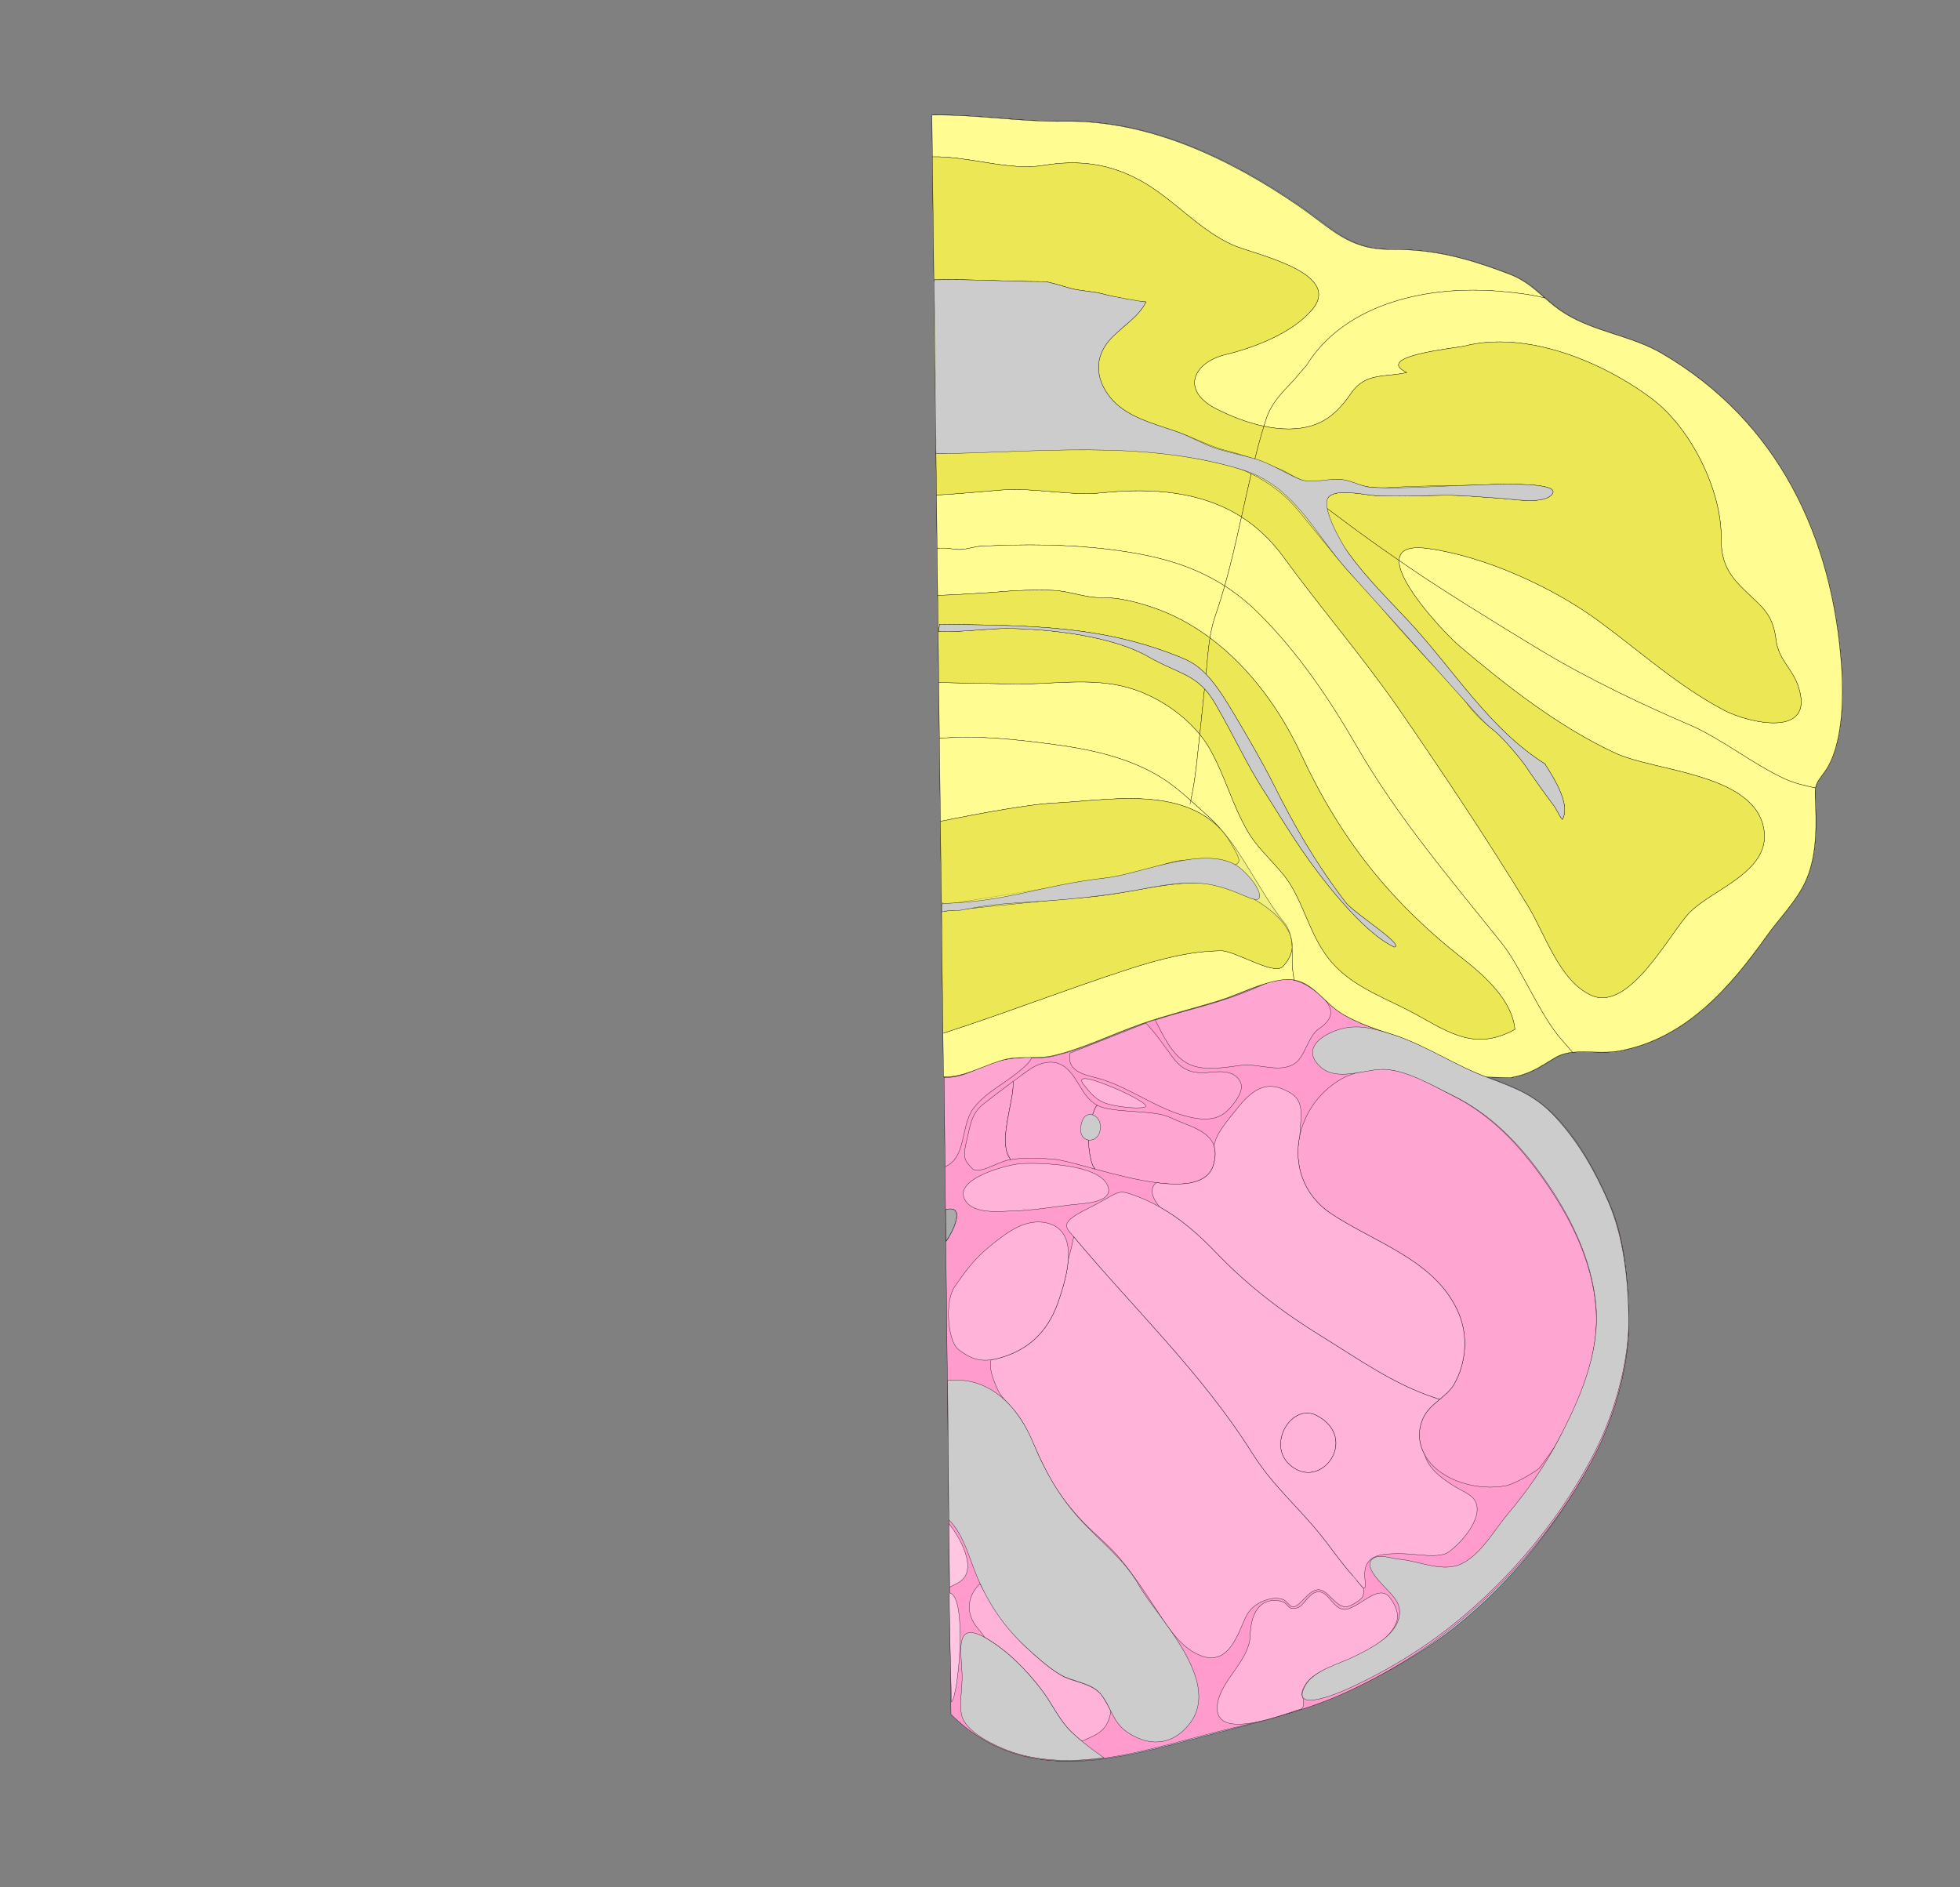 <svg width="6912" height="6656" xmlns="http://www.w3.org/2000/svg">
<rect width="100%" height="100%" fill="#808080" stroke="none"/>
<g transform="scale(1.0)">
<g id="180643031" order="1" parent_id="" graphic_group_label_id="28" graphic_group_label="Atlas - Adult Mouse" sub_image_id="100960108" transform=" scale(1.0, 1.0)"><path id="180643033" parent_id="180643031" order="0" structure_id="8" d="M3365.44,6047.706
			c256.473,254.287,570.963,157.152,880.77,75.441c165.768-43.718,328.966-80.436,486.692-150.184
			c134.497-59.476,275.073-138.076,390.686-228.841c210.586-165.327,391.957-393.398,510.299-634.395
			c63.924-130.158,112.879-308.448,109.999-454.456c-2.671-135.423-13.18-289.731-69.336-415.364
			c-48-107.37-99.511-206.557-179.214-292.784c-76.193-82.44-147.051-110.804-251.108-149.08l84.261,2.783
			c68.898-12.911,97.865-34.289,156.667-69.954c65.081-39.481,147.242-9.765,228.522-24.956
			c232.269-43.349,387.428-222.443,516.916-404.75c46.617-65.646,109.789-127.393,140.99-202.278
			c37.004-88.844,34.398-195.853,29.717-290.29c-2.237-45.331,9.275-52.316,34.396-87.86
			c63.548-89.879,65.65-261.155,58.654-365.424c-30.885-461.018-222.788-868.927-631.747-1108.546
			c-107.901-63.23-233.606-74.658-341.011-140.956c-74.747-46.13-109.459-106.174-196.997-139.408
			c-145.538-55.25-261.982-87.693-416.095-86.615c-149.022,1.045-208.261-73.846-325.512-154.396
			C4343.52,560.866,4059.522,423.9,3763.029,427.997c-163.604,2.262-304.625-24.282-468.256-22.204L3365.44,6047.706z" style="stroke:black;fill:#bfdae3"/><path id="180643034" parent_id="180643031" order="1" structure_id="354" d="M5743.908,4657.118
			c-2.679-136.017-13.18-287.032-69.473-413.232c-48.137-107.839-99.782-207.455-179.686-294.071
			c-76.408-82.804-147.447-111.286-251.766-149.738c-115.314-42.49-218.938-115.005-335.698-152.11
			c-57.172-18.169-112.667-37.588-165.198-67.358c-79.205-44.9-116.515-138.274-217.963-124.645
			c-79.934,10.736-148.17,50.313-223.9,73.781c-90.123,27.935-182.098,50.411-271.212,81.481
			c-103.278,36.013-205.503,87.724-312.746,113.132c-55.729,13.219-110.86,0.448-165.829,12.601
			c-64.702,14.309-154.664,68.23-221.077,61.931l24.257,2246.821c257.146,255.408,571.793,158.516,882.399,76.455
			c166.207-43.903,333.875-75.372,492.004-145.426c134.852-59.731,267.075-137.769,382.991-228.936
			c211.131-166.05,403.958-393.485,522.612-635.543C5697.705,4981.521,5746.795,4803.76,5743.908,4657.118z M3337.002,4377.14
			l-1.335-111.005C3411.781,4245.427,3355.922,4353.273,3337.002,4377.14z" style="stroke:black;fill:#ff9bcd"/><path id="180643052" parent_id="180643031" order="2" structure_id="207" d="M3332.918,4114.774
			c76.586-33.48,53.786-144.301,99.78-205.702c27.81-37.131,66.611-63.122,104.337-89.036c19.081-13.109,38.221-26.222,55.972-41.12
			c14.449-12.127,40.663-31.902,45.689-50.794c-48.859,1.019-104.341,6.354-149.803,24.147c-46.481,18.188-92.012,44.937-143,47.428
			c-3.966,0.194-21.522-0.612-16.644,0.053L3332.918,4114.774" style="stroke:black;fill:#ffa5d2"/><path id="180643045" parent_id="180643031" order="3" structure_id="711" d="M3773.161,3714.744
			c-13.315,71.849,67.308,77.205,114.58,92.453c101.479,32.759,190.048,100.942,293.107,128.684
			c43.458,11.698,93.676,19.193,133.509-7.372c24.201-16.14,72.085-73.815,62.389-105.119
			c-13.603-43.911-61.222-46.589-99.245-42.538c-59.905,6.381-101.583,2.727-140.824-50.404
			c-27.989-37.914-61.83-87.662-95.594-122.286l-267.962,105.918" style="stroke:black;fill:#ffa5d2"/><path id="180643044" parent_id="180643031" order="4" structure_id="903" d="M4075.634,3596.637
			c125.807-40.366,242.125-61.192,381.525-125.321c73.089-33.625,128.77-20.512,194.703,35.128
			c51.886,43.782,57.899,82.571-1.296,122.136c-37.139,24.817-48.887,100.005-85.947,123.162
			c-52.995,33.1-127.072-1.903-185.909,5.01c-52.668,6.188-134.328,23.824-190.202-6.038
			c-56.544-30.219-86.469-99.131-115.662-155.425" style="stroke:black;fill:#ffa5d2"/><path id="180643051" parent_id="180643031" order="5" structure_id="666" d="M3573.12,3816.41
			c3.06,66.7-53.9,207.79-12.04,267.99l2.56,5.27c-3.159,0.53-6.3,1.12-9.409,1.75c-37.561,7.63-103.71,52.25-125.94,29.26
			c-27.43-28.359-34.17-38.93-19.22-98.29c11.92-47.34,13.88-93.71,60.19-129.79c36-28.06,67.21-51.97,103.681-79L3573.12,3816.41z" style="stroke:black;fill:#ffa5d2"/><path id="180643049" parent_id="180643031" order="6" structure_id="682" d="M4281.54,4041.66
			c5.69,17.63,5.71,39.28-2.15,66.59c-19.12,66.42-102.34,75.43-200.39,62.75c-70.79-9.16-149.3-29.63-216.99-47.97l-6.359-8.87
			c-8.03-11.641-19.48-66.74-17.15-112.66c2.11-41.45,21.04-92.86,27.08-99.79l3.64-3.8c1.521,0.81,3.08,1.58,4.67,2.31
			c56.53,26.09,194.15,13.12,250.29,40.011C4185.28,3969.51,4263.12,3984.52,4281.54,4041.66z" style="stroke:black;fill:#ffa5d2"/><path id="180643050" parent_id="180643031" order="7" structure_id="691" d="M3869.22,3897.91l-3.64,3.8
			c-6.04,6.93-24.97,58.34-27.08,99.79c-2.33,45.92,9.12,101.02,17.15,112.66l6.359,8.87c-63.62-17.24-117.7-32.601-146.84-34.94
			c-39.13-3.14-97.979-7.54-151.53,1.58l-2.56-5.27c-41.86-60.2,15.1-201.29,12.04-267.99l-0.18-2.811
			c15.76-11.67,32.5-23.93,51.05-37.359c35.08-25.4,89.439-46.8,133.08-12.01C3804.63,3802.14,3814.74,3869.39,3869.22,3897.91z" style="stroke:black;fill:#ffa5d2"/><path id="180643043" parent_id="180643031" order="8" structure_id="429" d="M4897.924,3771.32
			c89.137,12.084,151.298,55.474,225.941,93.046c134.023,67.441,234.42,174.586,319.978,295.904
			c94.756,134.431,172.603,289.416,184.509,455.75c11.891,166.384-59.296,333.808-139.986,476.318
			c-15.351,27.116-59.846,85.346-59.846,85.346c-6.809,7.212-80.825,54.274-116.321,61.572
			c-97.03,19.943-228.962-14.305-283.132-100.539c-26.33-41.887-31.161-89.202-11.722-134.77
			c23.252-54.485,84.159-75.929,110.755-122.778c42.475-74.786,49.727-169.459,16.194-248.964
			c-78.564-186.293-293.003-247.789-449.039-351.183c-181.875-120.517-140.703-376.481,36.468-476.551
			C4776.742,3779.049,4851.14,3764.988,4897.924,3771.32z" style="stroke:black;fill:#ffa5d2"/><path id="180643046" parent_id="180643031" order="9" structure_id="135" d="M4644.078,4992.16
			c153.204,81.538,11.505,273.62-97.853,171.876C4467.689,5090.984,4556.787,4945.723,4644.078,4992.16z" style="stroke:black;fill:#ffb3d9"/><path id="180643048" parent_id="180643031" order="10" structure_id="839" d="M3779.669,4248.7
			c34.444-4.082,150.241-5.167,126.975-66.142c-29.521-77.383-237.744-81.879-302.73-79.063
			c-44.326,1.916-248.696,52.742-199.289,131.064c30.921,49.011,123.797,37.216,172.78,35.757
			C3644.058,4268.318,3712.135,4256.7,3779.669,4248.7z" style="stroke:black;fill:#ffb3d9"/><path id="180643039" parent_id="180643031" order="11" structure_id="83" d="M3882.257,5975.256
			c-33.627-40.188-99.212-42.449-142.376-68.316c-43.091-25.812-86.258-65.396-123.003-99.652
			c-69.828-65.099-161.238-221.417-161.238-221.417c-46.874,44.945-49.862,106.066-8.77,155.053
			c8.736,10.416,17.061,20.984,24.896,32.104l-0.432,0.672c2.514,1.547,5.054,3.086,7.609,4.607
			c75.611,44.904,138.968,109.373,194.102,181.139c32.738,42.614,55.475,92.658,90.849,133.354
			c12.889,14.824,31.802,31.77,51.193,47.702l-0.272,0.32c60.975-26.56,90.915-38.174,102.816-105.322
			C3917.631,6035.499,3898.428,5994.577,3882.257,5975.256z" style="stroke:black;fill:#ffb3d9"/><path id="180643041" parent_id="180643031" order="12" structure_id="136" d="M5185.004,5274.493
			c-20.342-15.015-37.891-20.269-70.496-41.998c-31.752-21.16-76.4-52.777-90.248-101.925c-22.04-39.82-25.1-83.98-6.92-126.62
			c12.71-29.78,36.67-49.69,60.13-69.26l-12.95-3.79c-149.989-48.83-273.069-137.771-406.31-219.881
			c-134.42-82.819-256.95-175.989-369.42-293.329c-61.5-64.181-125.07-119.82-199.17-161.28
			c-35.561-19.92-73.54-36.561-114.89-49.32c-37.33-9.95-45.16,8.46-138.16,54.95c-92.99,46.5-83.99,61.5-55.74,93.11
			c1.84,2.21,3.68,4.42,5.53,6.63c209.449,250.899,451.63,480.95,627.3,759.64c74.12,117.58,152.979,181.84,237.45,284.5
			c40.35,49.04,77.569,105.46,121.22,153c0,0,17.76,22.79,34.08,40.88c0.66,0.11,1.34,0.22,2.05,0.32
			c19.3,2.84-12.878-58.413,19.562-95.032c22.641-25.562,68.392-26.139,117-25.715c51.226,0.447,131.121,18.509,164.986-6.89
			C5175.998,5422.993,5247.994,5320.993,5185.004,5274.493z M4546.226,5164.036c-78.536-73.052,10.562-218.313,97.853-171.876
			C4797.282,5073.698,4655.583,5265.78,4546.226,5164.036z" style="stroke:black;fill:#ffb3d9"/><path id="180643036" parent_id="180643031" order="13" structure_id="955" d="M4345.673,6079.391
			c-36.474-5.075-59.419-25.136-51.806-72.212c13.58-83.845,112.689-151.261,115.079-239.119
			c1.85-67.954,26.997-135.18,104.112-122.031c34.484,5.887,23.914,35.768,62.871,24.199c19.805-5.874,36.183-43.565,59.537-53.003
			c47.227-19.084,58.396,52.322,101.876,58.379c46.085,6.422,119.782-92.923,161.758-44.149
			c0.034,0.049,38.679,44.965,27.153,84.606c-18.396,63.233-108.415,111.765-164.389,137.736
			c-51.786,24.01-128.536,37.195-159.283,89.055c-8.082,13.629-15.059,28.528-8.536,43.517c4.45,10.233,3.85,18.429,2.013,30.665
			c-0.62,3.919-5.308,9.073-5.308,9.073C4545.445,6039.841,4418.541,6089.523,4345.673,6079.391z" style="stroke:black;fill:#ffb3d9"/><path id="180643042" parent_id="180643031" order="14" structure_id="1098" d="M5144.29,4632.21
			c33.54,79.5,26.28,174.17-16.19,248.96c-12.06,21.25-31.18,37.271-50.63,53.521l-12.95-3.79
			c-149.989-48.83-273.069-137.771-406.31-219.881c-134.42-82.819-256.95-175.989-369.42-293.329
			c-61.5-64.181-125.07-119.82-199.17-161.28c-25.75-29.061-39.07-68.311-10.62-85.41c98.05,12.68,181.27,3.67,200.39-62.75
			c7.86-27.31,7.841-48.96,2.15-66.59c6.71-42.37,37.25-77.43,86-138.101c67.5-83.989,118.5-85.5,180-51
			c54.95,30.83,39.229,82.03,36.34,151.431c-22.02,100.81,10.09,209.92,111.37,277.029
			C4851.29,4384.42,5065.73,4445.91,5144.29,4632.21z" style="stroke:black;fill:#ffb3d9"/><path id="180643040" parent_id="180643031" order="15" structure_id="1107" d="M4806.41,5599.8
			c0.75,0.83,1.5,1.66,2.24,2.47c2.52,30.521-5.48,36.08-33.131,53.2c-31.489,19.5-47.989,12-77.989-18
			c-30-29.989-49.5-49.489-93-4.5c-43.49,45-44.99,40.5-68.99,15s-108-7.5-138,46.5s-61.497,203.986-185.987,133.496
			c-47.259-26.761-78.737-69.905-109.379-114.489s-105.335-168.277-175.462-242.62c-47.312-50.155-109.122-93.272-178.11-187.547
			c-76.938-105.139-103.341-206.338-146.934-275.15c-32.995-52.083-66.32-71.101-82.58-105.883
			c-23.765-50.835-30.746-84.808-24.128-106.637c12.07-1.67,24.99-4.72,39.21-9.06c109.37-33.38,168.021-107.09,199.48-200.49
			c12.22-36.26,29.819-91.13,33.51-142.5c8.14-32.38,15.62-59.26,19.2-81.81c209.449,250.899,451.63,480.95,627.3,759.64
			c74.12,117.58,152.979,181.84,237.45,284.5c40.35,49.04,77.569,105.46,121.22,153C4772.33,5558.92,4790.09,5581.71,4806.41,5599.8
			z" style="stroke:black;fill:#ffb3d9"/><path id="180643047" parent_id="180643031" order="16" structure_id="859" d="M4034.941,3905.216
			c30.32-5.521-70.306-53.294-95.469-63.864c-30.461-12.773-147.542-63.658-120.94-20.142
			c26.885,33.854,45.556,59.033,87.195,71.688C3936.937,3902.386,4002.73,3911.214,4034.941,3905.216z" style="stroke:black;fill:#ffb3d9"/><path id="180643035" parent_id="180643031" order="17" structure_id="773" d="M3366.696,4537.763
			c37.704-53.561,66.372-96.435,131.423-148.666c53.461-42.919,117.886-92.329,191.611-76.498
			c122.981,26.411,70.586,194.333,43.924,273.489c-31.468,93.404-90.111,167.115-199.486,200.494
			c-64.117,19.571-101.832,12.806-153.694-26.936C3341.259,4729.592,3331.223,4588.15,3366.696,4537.763z" style="stroke:black;fill:#ffb3d9"/><path id="180643038" parent_id="180643031" order="18" structure_id="230" d="M3355.181,6002.716
			c24.752-19.033,57.661-374.405-6.715-385.031C3345.363,5617.901,3355.181,6002.716,3355.181,6002.716z" style="stroke:black;fill:#ffc6e2"/><path id="180643037" parent_id="180643031" order="19" structure_id="222" d="M3348.833,5597.167
			c12.405-5.8,24.5-11.209,35.931-18.819c66.31-44.173-2.26-160.816-38.537-204.883L3348.833,5597.167z" style="stroke:black;fill:#ffc6e2"/><path id="180643053" parent_id="180643031" order="20" structure_id="512" d="M3327.258,3797.157
			c66.405,6.259,156.366-47.58,221.069-61.826c54.979-12.102,110.108,0.604,165.839-12.55
			c107.243-25.311,209.473-76.794,312.76-112.653c89.116-30.94,181.09-53.328,271.207-81.141
			c75.75-23.37,143.987-62.776,223.922-73.471c101.449-13.573,138.753,79.386,217.955,124.083
			c52.546,29.642,108.024,48.97,165.195,67.058c116.774,36.942,220.379,109.124,335.705,151.427l84.472,2.781
			c69.078-12.915,98.126-34.293,157.09-69.96c65.245-39.483,147.617-9.77,229.108-24.964
			c232.887-43.355,388.451-222.454,518.282-404.765c46.747-65.648,110.098-127.397,141.364-202.284
			c37.102-88.845,34.496-195.854,29.814-290.291c-2.254-45.331,9.291-52.316,34.494-87.861
			c63.71-89.881,65.813-261.157,58.816-365.426c-30.966-461.017-223.357-868.92-633.373-1108.527
			c-108.178-63.227-234.225-74.651-341.905-140.945c-74.926-46.128-109.736-106.171-197.502-139.402
			c-145.911-55.246-262.663-87.685-417.184-86.602c-149.413,1.05-208.813-73.839-326.357-154.386
			c-240.104-164.52-524.834-301.478-822.099-297.371c-164.034,2.267-305.421-24.273-469.483-22.188L3327.258,3797.157z" style="stroke:black;fill:#f0f080"/><path id="180643055" parent_id="180643031" order="21" structure_id="10725" d="M3681.092,583.117
			c122.59-20.451,233.041-6.28,343.469,55.313c115.209,64.26,201.653,171.084,322.821,225.763
			c70.688,31.896,389.533,95.868,280.618,226.894c-68.437,82.327-202.925,134.368-304.695,158.979
			c-117.83,28.488-159.005,127.424-36.281,190.72c49.629,25.594,109.271,49.588,170.218,62.385
			c2.541-8.317,5.13-16.617,7.785-24.893c22.243-69.327,78.055-113.16,105.499-146.522c21.771-26.465,35.932-41.596,35.932-41.596
			c138.183-224.62,436.872-283.979,681.32-262.96c51.682,4.443,107.979,10.524,159.779,23.694
			c-36.486-32.002-70.749-63.537-125.985-84.451c-145.911-55.246-262.663-87.685-417.184-86.602
			c-149.413,1.05-208.813-73.839-326.357-154.386c-240.104-164.52-524.834-301.478-822.099-297.371
			c-164.034,2.267-305.421-24.273-469.483-22.188l1.77,147.09C3417.865,550.414,3557.829,603.676,3681.092,583.117z" style="stroke:black;fill:#fffc91"/><path id="180643054" parent_id="180643031" order="22" structure_id="10723" d="M4347.382,864.192
			c-121.168-54.678-207.612-161.503-322.821-225.763c-110.428-61.593-220.879-75.764-343.469-55.313
			c-123.263,20.559-263.227-32.703-392.874-30.133l5.297,440.222l1.092,0.176l-0.078-6.454
			c133.516-3.022,255.438,6.228,387.967,6.207c15.864-0.004,74.794,18.868,91.535,23.468c37.839,10.404,77.506,9.752,115.376,20.116
			c36.526,9.998,73.19,16.606,110.348,23.713c14.173,2.712,27.68,4.066,41.57,4.225c-23.09,51.62-91.494,92.036-128.629,134.784
			c-54.588,62.831-49.176,136.876,1.359,200.902c55.672,70.534,155.877,94.024,236.507,122.254
			c59.521,20.84,118.193,53.067,179.001,67.973c32.355,7.933,64.027,18.191,95.363,29.598
			c9.895-39.313,20.514-78.369,32.313-116.997c-60.947-12.796-120.589-36.791-170.218-62.385
			c-122.724-63.295-81.549-162.231,36.281-190.72c101.771-24.611,236.259-76.653,304.695-158.979
			C4736.915,960.06,4418.07,896.088,4347.382,864.192z" style="stroke:black;fill:#ece754"/><path id="180643057" parent_id="180643031" order="23" structure_id="10728" d="M3382.5,1938.109
			c27.812,0,51.897-10.568,78.077-11.889c151.529-7.649,301.815-7.108,451.888,11.492
			c155.298,19.248,287.256,52.119,406.524,128.756c22.73-79.95,41.12-161.55,59.207-243.306
			c-140.013-89.443-311.186-103.752-491.149-85.381c-116.365,11.927-236.058-18.772-355.387-9.758
			c-52.054,3.932-195.283,17.743-229.095,17.208l2.278,189.313C3334.609,1929.429,3361.225,1938.109,3382.5,1938.109z" style="stroke:black;fill:#fffc91"/><path id="180643056" parent_id="180643031" order="24" structure_id="10726" d="M3302.565,1745.231
			c33.812,0.535,177.041-13.276,229.095-17.208c119.329-9.014,239.021,21.685,355.387,9.758
			c179.964-18.371,351.137-4.063,491.149,85.381c11.231-50.766,22.35-101.591,34.32-152.117
			c-11.009-5.363-22.197-10.343-33.535-14.921c-35.334-14.269-75.673-21.541-112.87-29.977
			c-41.753-9.459-165.32-33.224-188.863-37.441c-17.375-3.113-36.298,0.107-54.352-1.245
			c-240.666-18.034-714.767,12.013-720.986,12.764v0.015c-0.099,0.001-0.087-0.004,0-0.015l-0.105-8.749l-1.088,0.078
			L3302.565,1745.231z" style="stroke:black;fill:#ece754"/><path id="180643062" parent_id="180643031" order="25" structure_id="10731" d="M3705.252,2623.938
			c135.112,17.48,277.608,46.918,394.158,121.102c36.646,23.326,68.48,50.391,99.953,78.437
			c8.873-41.409,15.157-82.104,19.982-124.655c4.108-36.236,8.004-72.496,11.813-108.765
			c-63.87-78.306-160.438-139.296-253.423-165.357c-136.804-38.341-280.458-8.058-421.051-12.611
			c-59.607-1.932-183.72-3.24-246.158-5.339l2.375,197.421C3440.73,2591.852,3580.401,2607.786,3705.252,2623.938z" style="stroke:black;fill:#fffc91"/><path id="180643064" parent_id="180643031" order="26" structure_id="10731" d="M3712.236,2081.933
			c58.19,2.008,113.586,26.679,171.358,25.724c59.292-0.978,120.84,14.585,176.616,33.048
			c75.133,24.871,144.154,62.392,206.771,108.981c4.349-26.939,10.32-53.516,19.301-79.234
			c11.964-34.259,22.75-68.963,32.706-103.982c-119.269-76.637-251.227-109.508-406.524-128.756
			c-150.072-18.601-300.358-19.142-451.888-11.492c-26.18,1.32-50.266,11.889-78.077,11.889c-21.275,0-47.891-8.681-77.656-3.565
			l1.988,165.206c41.225-0.613,183.964-9.493,209.115-11.841C3581.139,2081.827,3646.791,2079.679,3712.236,2081.933z" style="stroke:black;fill:#fffc91"/><path id="180643063" parent_id="180643031" order="27" structure_id="10729" d="M3977.735,2424.7
			c92.985,26.061,189.553,87.052,253.423,165.357c5.625-53.561,11.059-107.144,16.668-160.706
			c-50.98-54.812-108.142-61.855-198.012-113.332c-127.644-73.116-342.862-96.844-486.075-99.479
			c-75.909-1.396-166.525,13.656-253.993,10.545l3.862-25.027c307.43,3.237,582.195,1.93,865.378,122.814
			c27.811,11.871,52.018,30.176,74.206,53.103c4.118-42.385,6.929-85.79,13.79-128.291c-62.617-46.59-131.639-84.11-206.771-108.981
			c-55.776-18.462-117.324-34.025-176.616-33.048c-57.772,0.956-113.168-23.716-171.358-25.724
			c-65.445-2.254-131.098-0.106-196.289,5.977c-25.151,2.348-167.891,11.228-209.115,11.841l3.694,307
			c62.438,2.1,186.551,3.407,246.158,5.339C3697.277,2416.642,3840.932,2386.359,3977.735,2424.7z" style="stroke:black;fill:#ece754"/><path id="180643058" parent_id="180643031" order="28" structure_id="10734" d="M4524.123,3408.507
			c-31.216,33.202-168.037-55.989-218.058-55.476c-113.741,1.148-224.216,31.743-331.499,66.569
			c-215.301,69.875-433.468,155.133-649.15,224.496l1.842,153.061c66.405,6.259,156.366-47.58,221.069-61.826
			c54.979-12.102,110.108,0.604,165.839-12.55c107.243-25.311,209.473-76.794,312.76-112.653
			c89.116-30.94,181.09-53.328,271.207-81.141c75.75-23.37,143.987-62.776,223.922-73.471c15.686-2.099,29.835-1.645,42.846,0.778
			c-10.276-37.32-6.311-76.792-8.143-114.543C4554.954,3363.916,4544.921,3386.389,4524.123,3408.507z" style="stroke:black;fill:#fffc91"/><path id="180643059" parent_id="180643031" order="29" structure_id="10734" d="M4251.352,2869.879
			c-17.705-15.462-34.793-31.078-51.988-46.401c-0.929,4.333-1.877,8.671-2.863,13.022c0.986-4.352,1.935-8.69,2.863-13.022
			c-31.473-28.046-63.308-55.111-99.953-78.437c-116.55-74.184-259.046-103.622-394.158-121.102
			c-124.851-16.153-264.522-32.086-392.35-19.767l3.52,292.531c23.51-4.864,287.852-59.156,401.021-64.58
			c182.237-8.735,423.833-58.151,573.441,78.314c4.418,4.033,8.658,8.229,12.732,12.568l0.451-0.318
			C4287.983,2904.332,4270.591,2886.681,4251.352,2869.879z" style="stroke:black;fill:#fffc91"/><path id="180643060" parent_id="180643031" order="30" structure_id="10732" d="M4306.065,3353.031
			c50.021-0.514,186.842,88.678,218.058,55.476c20.798-22.118,30.831-44.591,32.635-66.755c-0.643-13.227-2.001-26.241-4.93-38.878
			c-32.601-99.401-208.787-183.908-283.031-188.572c-148.998-9.36-292.794,39.534-440.179,50.35
			c-149.302,10.961-508.003,50.073-508.003,50.073l0.717,90.001l4.084,339.372c215.683-69.363,433.85-154.621,649.15-224.496
			C4081.85,3384.774,4192.324,3354.18,4306.065,3353.031z" style="stroke:black;fill:#ece754"/><path id="180643061" parent_id="180643031" order="31" structure_id="10732" d="M3979.591,3085.771
			c71.38-11.524,135.474-51.978,209.244-52.613c47.987-0.411,86.97-9.581,133.656,9.003c15.672,6.239,40.151,15.918,46.468-5.06
			c3.895-12.948-24.389-56.262-31.114-67.866c-12.688-21.86-28.279-41.749-46.96-58.8
			c-149.608-136.465-391.204-87.049-573.441-78.314c-113.17,5.424-377.512,59.716-401.021,64.58l2.892,240.267l1.058,55.452
			C3320.372,3192.421,3790.947,3116.226,3979.591,3085.771z" style="stroke:black;fill:#ece754"/><path id="180643065" parent_id="180643031" order="32" structure_id="10680" d="M4606.457,1290.158
			c0,0-14.16,15.131-35.932,41.596c-27.444,33.362-83.256,77.195-105.499,146.522c-2.655,8.276-5.244,16.576-7.785,24.893
			c58.57,12.296,118.346,14.252,171.604-2.681c60.414-19.214,100.958-62.515,135.752-113.33
			c51.271-74.882,119.747-55.166,196.682-73.298c-121.846-58.334,174.605-86.174,202.85-93.385
			c219.236-55.965,487.863,55.515,661.695,186.17c135.904,102.14,246.021,320.998,243.983,492.216
			c-1.379,115.229,53.76,154.975,130.298,228.21c38.976,37.286,56.148,73.675,62.852,127.893
			c9.025,72.938,56.208,100.225,78.149,164.005c64.969,188.937-178.188,129.058-258.544,87.042
			c-163.023-85.237-296.827-207.394-444.008-315.477c-163.016-119.715-399.855-227.795-601.485-256.156
			c-74.165-10.431-102.325,8.614-103.226,42.424c16.214,11.168,32.801,22.522,49.898,34.18
			c90.834,61.933,268.373,173.411,446.595,280.91s378.189,200.535,526.558,264.038c112.384,48.104,220.771,136.712,335.676,190.274
			c0.012,0.005,0.023,0.011,0.034,0.016c34.832,16.228,72.284,24.735,109.646,32.683c3.797-21.495,14.904-32.241,33.285-58.164
			c63.71-89.881,65.813-261.157,58.816-365.426c-30.966-461.017-223.357-868.92-633.373-1108.527
			c-108.178-63.227-234.225-74.651-341.905-140.945c-27.771-17.097-50.028-36.105-71.517-54.951
			c-51.801-13.17-108.098-19.251-159.779-23.694C5043.329,1006.179,4744.64,1065.538,4606.457,1290.158z" style="stroke:black;fill:#fffc91"/><path id="180643066" parent_id="180643031" order="33" structure_id="10678" d="M5037.068,1934.38
			c201.63,28.36,438.47,136.44,601.485,256.156c147.181,108.083,280.984,230.239,444.008,315.477
			c80.356,42.017,323.513,101.895,258.544-87.042c-21.941-63.78-69.124-91.067-78.149-164.005
			c-6.703-54.218-23.876-90.607-62.852-127.893c-76.538-73.235-131.677-112.981-130.298-228.21
			c2.037-171.218-108.079-390.076-243.983-492.216c-173.832-130.656-442.459-242.136-661.695-186.17
			c-28.244,7.211-324.695,35.051-202.85,93.385c-76.935,18.132-145.411-1.584-196.682,73.298
			c-34.794,50.815-75.338,94.115-135.752,113.33c-53.258,16.933-113.033,14.978-171.604,2.681
			c-11.8,38.628-22.419,77.684-32.313,116.997c30.668,11.164,61.015,23.429,91.36,35.705c27.178,10.992,51.726,30.493,79.673,39.235
			c34.902,10.912,71.812,0.803,106.333-3.666c38.24-4.949,71.359,14.546,107.609,22.6c33.07,7.344,68.746,6.902,101.686,4.761
			c91.181-5.928,181.791-5.367,272.934-7.623c59.133-1.464,118.684-5.82,177.835-2.933c16.307,0.796,145.763,2.353,107.866,38.519
			c-33.508,31.982-135.183,13.287-176.911,10.744c-68.942-4.208-137.796-11.914-206.965-10.74
			c-79.12,1.342-157.854,5.039-236.975,0.92c-36.86-1.915-131.257-25.308-162.298,3.441c-0.675,0.625-1.313,1.254-1.936,1.885
			c-0.169,0.172-0.335,0.344-0.5,0.516c-0.514,0.535-1.011,1.072-1.489,1.611c-0.096,0.109-0.197,0.217-0.293,0.326
			c-0.552,0.634-1.076,1.271-1.58,1.912c-0.127,0.161-0.247,0.322-0.371,0.483c-0.401,0.524-0.787,1.05-1.158,1.578
			c-0.106,0.151-0.217,0.303-0.321,0.455c-0.444,0.649-0.866,1.301-1.266,1.955c-0.076,0.125-0.146,0.252-0.222,0.378
			c-0.328,0.552-0.641,1.105-0.938,1.661c-0.092,0.172-0.185,0.343-0.273,0.516c-0.346,0.667-0.676,1.336-0.979,2.009
			c-0.016,0.036-0.029,0.071-0.045,0.106c-0.287,0.643-0.55,1.288-0.799,1.935c-0.066,0.173-0.132,0.346-0.195,0.519
			c-0.228,0.618-0.442,1.237-0.637,1.858c-0.021,0.067-0.046,0.133-0.065,0.2c-0.213,0.69-0.401,1.383-0.575,2.077
			c-0.039,0.158-0.075,0.315-0.112,0.474c-0.14,0.588-0.266,1.178-0.378,1.77c-0.024,0.125-0.051,0.249-0.073,0.374
			c-0.127,0.702-0.235,1.406-0.326,2.112c-0.016,0.117-0.026,0.235-0.041,0.353c-0.072,0.61-0.133,1.221-0.18,1.834
			c-0.012,0.147-0.024,0.294-0.034,0.441c-0.049,0.718-0.083,1.438-0.099,2.159c0,0.031,0,0.063,0,0.094
			c-0.013,0.687-0.008,1.375,0.01,2.063c0.003,0.152,0.007,0.304,0.012,0.456c0.023,0.717,0.063,1.435,0.116,2.154
			c39.221,28.957,78.043,58.505,117.335,87.32c0.008,0.006,0.016,0.012,0.024,0.018c46.875,34.375,93.68,67.303,144.156,102.071
			C4934.743,1942.994,4962.903,1923.949,5037.068,1934.38z" style="stroke:black;fill:#ece754"/><path id="180643067" parent_id="180643031" order="34" structure_id="10683" d="M6292.604,2746.222
			c-0.011-0.005-0.022-0.011-0.034-0.016c-114.904-53.562-223.292-142.17-335.676-190.274
			c-148.368-63.503-348.336-156.539-526.558-264.038s-355.761-218.977-446.595-280.91c-17.098-11.658-33.685-23.012-49.898-34.18
			c-2.261,84.888,167.398,262.894,212.781,301.439c166.267,141.217,351.077,285.584,549.769,377.845
			c137.263,63.73,474.551,70.877,521.031,254.75c40.606,160.676-176.859,221.828-260.142,308.431
			c-69.067,71.852-210.898,350.211-344.461,291.312c-112.93-49.838-164.088-216.936-223.781-314.821
			c-142.179-232.966-297.947-466.814-453.021-691.551c-127.731-185.099-277.468-358.244-409.908-540.086
			c-43.713-60.02-93.458-106.172-147.915-140.96c-18.087,81.756-36.477,163.356-59.207,243.306
			c43.064,27.671,84.475,61.047,124.731,101.549c136.145,136.944,244.383,297.086,340.603,463.809
			c147.427,255.488,332.317,469.934,516.381,700.884c60.012,75.279,131.534,250.874,206.898,334.701
			c0.015,0.017,0.03,0.034,0.046,0.051c12.746,14.191,24.842,29.078,37.379,43.546c51.81-5.843,109.397,5.59,166.553-5.067
			c232.887-43.355,388.451-222.454,518.282-404.765c46.747-65.648,110.098-127.397,141.364-202.284
			c37.102-88.845,34.496-195.854,29.814-290.291c-0.61-12.271-0.2-21.719,1.209-29.697
			C6364.888,2770.957,6327.436,2762.45,6292.604,2746.222z" style="stroke:black;fill:#fffc91"/><path id="180643068" parent_id="180643031" order="35" structure_id="10681" d="M4789.662,1874.715
			c-39.292-28.815-78.114-58.363-117.335-87.32c0.049,0.673,0.11,1.348,0.185,2.023c0.014,0.125,0.03,0.249,0.045,0.373
			c0.063,0.542,0.135,1.086,0.213,1.629c0.023,0.161,0.048,0.322,0.072,0.483c0.085,0.559,0.178,1.117,0.278,1.676
			c0.02,0.105,0.036,0.21,0.056,0.315c0.126,0.685,0.262,1.369,0.41,2.055c0.003,0.015,0.006,0.029,0.01,0.043
			c0.14,0.648,0.291,1.296,0.448,1.945c0.036,0.147,0.074,0.295,0.11,0.443c0.136,0.541,0.276,1.082,0.423,1.624
			c0.038,0.142,0.076,0.284,0.116,0.427c0.374,1.354,0.782,2.71,1.222,4.066c0.032,0.099,0.065,0.198,0.099,0.297
			c0.188,0.573,0.381,1.146,0.578,1.718c0.053,0.152,0.105,0.304,0.159,0.457c0.2,0.57,0.404,1.141,0.614,1.711
			c0.036,0.1,0.072,0.2,0.108,0.299c0.503,1.358,1.03,2.715,1.579,4.071c0.056,0.138,0.112,0.276,0.169,0.414
			c0.224,0.548,0.45,1.096,0.68,1.644c0.059,0.14,0.117,0.28,0.176,0.419c0.573,1.354,1.162,2.707,1.766,4.056
			c0.034,0.078,0.07,0.156,0.105,0.234c0.267,0.594,0.535,1.188,0.806,1.78c0.061,0.132,0.121,0.265,0.182,0.397
			c0.268,0.583,0.537,1.164,0.808,1.745c0.039,0.083,0.078,0.167,0.117,0.251c0.637,1.363,1.281,2.722,1.929,4.076
			c0.043,0.088,0.085,0.175,0.127,0.263c0.297,0.619,0.594,1.237,0.891,1.854c0.024,0.05,0.048,0.1,0.072,0.149
			c0.743,1.541,1.486,3.074,2.224,4.598c0.188,0.388,0.375,0.775,0.562,1.162c0.125,0.259,0.25,0.518,0.374,0.776
			c0.192,0.399,0.384,0.798,0.574,1.195c0.11,0.232,0.222,0.464,0.333,0.695c0.297,0.624,0.594,1.246,0.886,1.865
			c0.011,0.021,0.021,0.043,0.03,0.064c0.279,0.591,0.556,1.18,0.829,1.768c0.089,0.19,0.177,0.381,0.265,0.571
			c0.203,0.438,0.404,0.875,0.603,1.311c0.092,0.2,0.183,0.4,0.273,0.6c0.22,0.485,0.437,0.968,0.651,1.451
			c0.059,0.131,0.118,0.263,0.176,0.394c0.269,0.606,0.532,1.21,0.791,1.812c0.061,0.142,0.12,0.283,0.181,0.425
			c0.198,0.463,0.393,0.926,0.584,1.387c0.08,0.192,0.159,0.385,0.238,0.578c0.177,0.429,0.349,0.857,0.519,1.284
			c0.072,0.18,0.145,0.359,0.215,0.538c0.232,0.593,0.461,1.183,0.681,1.771c14.132,37.759,34.443,64.663,58.436,97.505
			c63.496,86.907,136.902,159.371,209.639,236.998c156.015,166.499,286.481,382.924,483.424,505.562
			c-4.941,0.25,97.779,131.567,60.359,195.256c-13.602-15.339-19.604-35.794-32.437-52.034
			c-20.825-26.368-83.863-115.74-95.349-133.605c-14.484-22.517-81.415-102.91-112.755-127.269
			c-36.758-28.579-74.138-64.42-101.01-102.551c-32.081-45.513-73.411-85.128-112.015-125.285
			c-33.531-34.892-169.107-183.987-200.142-226.288c-29.25-39.838-66.006-69.703-99.05-106.031
			c-37.231-40.914-161.371-197.916-191.208-231.193c-42.83-47.767-95.544-86.49-153.243-114.595
			c-11.971,50.526-23.089,101.351-34.32,152.117c54.457,34.788,104.202,80.94,147.915,140.96
			c132.44,181.842,282.177,354.987,409.908,540.086c155.073,224.737,310.842,458.585,453.021,691.551
			c59.693,97.885,110.852,264.983,223.781,314.821c133.563,58.899,275.394-219.46,344.461-291.312
			c83.282-86.603,300.748-147.755,260.142-308.431c-46.48-183.873-383.769-191.019-521.031-254.75
			c-198.691-92.261-383.502-236.628-549.769-377.845c-45.383-38.545-215.042-216.551-212.781-301.439
			c-50.477-34.769-97.281-67.696-144.156-102.071C4789.678,1874.728,4789.67,1874.721,4789.662,1874.715z" style="stroke:black;fill:#ece754"/><path id="180643069" parent_id="180643031" order="36" structure_id="10686" d="M5507.603,3667.412
			c-75.364-83.827-146.887-259.422-206.898-334.701c-184.063-230.951-368.954-445.396-516.381-700.884
			c-96.22-166.723-204.458-326.865-340.603-463.809c-40.257-40.502-81.667-73.877-124.731-101.549
			c-9.956,35.02-20.742,69.723-32.706,103.982c-8.98,25.718-14.952,52.295-19.301,79.234
			c140.094,104.236,248.09,253.917,320.476,409.23c138.095,296.304,311.201,518.059,571.034,721.905
			c75.492,59.226,174.58,146.927,183.736,249.494c-137.684,75.824-226.306,14.587-349.848-53.589
			c-93.059-51.362-200.714-87.309-277.726-163.502c-83.663-82.766-101.928-185.662-157.866-283.722
			c-41.066-71.881-111.072-121.173-154.012-193.224c-55.704-93.436-82.51-200.573-135.512-293.842
			c-10.305-18.136-22.463-35.651-36.107-52.378c-3.809,36.27-7.704,72.529-11.813,108.765
			c-4.825,42.551-11.109,83.246-19.982,124.655c17.195,15.324,34.283,30.939,51.988,46.401
			c89.318,78.004,138.907,174.25,202.081,274.745c23.04,36.651,45.414,72.967,72.998,106.038
			c13.563,16.263,21.14,33.839,25.397,52.212c4.185,12.76,5.996,25.765,4.93,38.878c1.832,37.751-2.134,77.223,8.143,114.543
			c71.138,13.246,108.153,85.519,175.109,123.305c52.546,29.642,108.024,48.97,165.195,67.058
			c116.774,36.942,220.379,109.124,335.705,151.427l84.472,2.781c69.078-12.915,98.126-34.293,157.09-69.96
			c19.484-11.791,40.497-17.408,62.556-19.896c-12.537-14.468-24.633-29.354-37.379-43.546
			C5507.633,3667.446,5507.617,3667.429,5507.603,3667.412z" style="stroke:black;fill:#fffc91"/><path id="180643070" parent_id="180643031" order="37" structure_id="10684" d="M4352.018,2518.471
			c49.363,82.812,103.478,176.653,134.008,237.781c77.358,154.919,153.027,287.126,259.089,425.709
			c29.725,38.853,207.884,149.461,172.602,158.211c-112.703-51.302-260.452-245.699-328.903-345.764
			c-46.617-68.134-95.491-149.403-133.657-208.642c-57.988-89.982-97.923-179.928-168.086-301.903
			c-12.974-22.551-25.897-40.163-39.243-54.511c-5.609,53.562-11.043,107.145-16.668,160.706
			c13.645,16.728,25.803,34.242,36.107,52.378c53.002,93.269,79.808,200.406,135.512,293.842
			c42.939,72.05,112.945,121.342,154.012,193.224c55.938,98.061,74.203,200.957,157.866,283.722
			c77.012,76.193,184.667,112.14,277.726,163.502c123.542,68.176,212.164,129.413,349.848,53.589
			c-9.156-102.567-108.244-190.269-183.736-249.494c-259.833-203.846-432.939-425.601-571.034-721.905
			c-72.386-155.313-180.382-304.994-320.476-409.23c-6.861,42.501-9.672,85.906-13.79,128.291
			C4289.202,2415.185,4319.894,2464.577,4352.018,2518.471z" style="stroke:black;fill:#ece754"/><path id="180643072" parent_id="180643031" order="38" structure_id="1009" d="M4748.499,5958.009
			c-26.188,11.789-201.089,86.916-145.573-13.584c29.765-53.864,120.177-76.347,170.325-101.256
			c54.238-26.924,141.525-68.641,159.308-134.314c14.653-54.072-22.023-81.385-53.272-115.762
			c-16.515-18.188-70.803-70.991-37.622-96.403c22.979-17.598,66.716,0.263,92.418,2.237
			c70.437,5.423,155.752,49.965,223.791,14.335c68.686-35.972,111.92-117.815,160.876-175.65
			c66.481-78.587,126.836-164.882,175.096-256.252c76.609-145.07,149.477-310.612,134.356-477.827
			c-15.136-167.173-94.604-324.4-190.778-457.756c-86.813-120.368-184.263-219.011-317.754-284.14
			c-72.537-35.419-171.104-94.528-252.529-90.166c-60.46,3.248-153.856,40.063-207.351-6.279
			c-65.046-56.341-17.104-103.642,44.516-128.249c73.513-29.379,135.836-11.515,208.801,12.074
			c114.434,36.997,218.139,108.161,331.14,150.516c102.237,38.313,170.736,62.583,245.629,145.087
			c78.321,86.303,133.364,182.935,180.551,290.378c55.199,125.718,70.666,273.103,73.32,408.607
			c2.864,146.091-45.209,323.165-107.979,453.393c-116.226,241.108-305.145,467.651-512.006,633.024
			C5010.197,5820.818,4880.62,5898.53,4748.499,5958.009z" style="stroke:black;fill:#cccccc"/><path id="180643073" parent_id="180643031" order="39" structure_id="1009" d="M3892.829,6199.023
			c0,0-90.832-62.39-128.936-106.225c-35.374-40.695-58.11-90.739-90.849-133.354c-55.134-71.766-118.49-136.234-194.118-181.146
			c-114.162-67.793-89.033,45.226-86.096,125.791c1.662,45.483-10.381,104.307-1.715,143.99
			c14.854,68.013,144.227,122.075,199.872,137.71C3689.438,6213.448,3792.131,6212.782,3892.829,6199.023z" style="stroke:black;fill:#cccccc"/><path id="180643074" parent_id="180643031" order="40" structure_id="1009" d="M3346.072,5359.895
			c44.728,43.559,65.464,111.208,86.865,168.555c39.752,106.484,99.328,200.769,182.541,277.929
			c36.742,34.067,79.906,73.45,122.995,99.114c43.163,25.73,108.747,27.967,142.372,67.935
			c38.171,45.37,40.689,97.92,92.817,134.144c61.306,42.596,132.803,51.843,191.876,2.181
			c178.854-150.399-78.442-394.365-149.078-519.124c-52.55-92.791-138.978-156.731-209.362-234.346
			c-71.54-78.877-122.57-168.499-162.896-266.643c-51.519-125.435-151.977-237.586-302.368-221.139L3346.072,5359.895z" style="stroke:black;fill:#cccccc"/><path id="180643075" parent_id="180643031" order="41" structure_id="1009" d="M3816.226,3953.913
			c16.987-48.604,79.217-15.68,61.602,39.56C3863.057,4039.805,3790.418,4027.766,3816.226,3953.913z" style="stroke:black;fill:#cccccc"/><path id="180643076" parent_id="180643031" order="42" structure_id="1009" d="M3323.374,3186.58
			c239.579-8.233,335.53-62.41,579.525-90.985c127.794-14.967,368.067-126.623,475.854-29.78
			c22.854,20.538,52.71,52.774,61.512,82.804c10.635,36.313-24.16,22.145-43.14,14.14c-53.63-22.623-102.46-42.165-160.179-47.301
			c-61.866-5.513-135.904,5.941-196.505,17.778c-121.007,23.635-244.65,36.853-367.897,45.28
			c-76.634,5.24-152.054,8.05-228.154,21.025c-18.884,3.22-38.409,7.899-57.186,10.495c-21.618,2.992-43.69-0.596-65.378,6.015
			c-1.955-12.413-1.282-18.63,3.579-33.659" style="stroke:black;fill:#cccccc"/><path id="180643077" parent_id="180643031" order="43" structure_id="1009" d="M3313.608,2202.06
			c307.43,3.237,582.195,1.93,865.378,122.814c72.943,31.136,121.112,106.494,173.031,193.597
			c49.363,82.812,103.478,176.653,134.008,237.781c77.358,154.919,153.027,287.126,259.089,425.709
			c29.725,38.853,207.884,149.461,172.602,158.211c-112.703-51.302-260.452-245.699-328.903-345.764
			c-46.617-68.134-95.491-149.403-133.657-208.642c-57.988-89.982-97.923-179.928-168.086-301.903
			c-62.535-108.699-123.859-102.891-237.255-167.843c-127.644-73.116-342.862-96.844-486.075-99.479
			c-75.909-1.396-166.525,13.656-253.993,10.545L3313.608,2202.06z" style="stroke:black;fill:#cccccc"/><path id="180643078" parent_id="180643031" order="44" structure_id="1009" d="M3301.845,1600.242
			c351.556-3.935,726.746-51.156,1077.169,55.891c186.753,57.052,255.334,225.904,377.954,360.702
			c33.044,36.328,299.191,332.319,411.206,457.604c31.092,34.774,64.252,73.972,101.01,102.551
			c31.34,24.359,98.271,104.752,112.755,127.269c11.485,17.865,74.523,107.237,95.349,133.605
			c12.832,16.239,18.835,36.695,32.437,52.034c37.42-63.689-65.301-195.006-60.359-195.256
			c-196.942-122.637-327.409-339.063-483.424-505.562c-72.736-77.627-146.143-150.091-209.639-236.998
			c-23.992-32.843-103.004-169.678-69.227-200.952c31.041-28.749,125.438-5.355,162.298-3.441
			c79.12,4.119,157.854,0.422,236.975-0.92c69.169-1.174,138.022,6.532,206.965,10.74c41.729,2.543,143.403,21.238,176.911-10.744
			c37.896-36.166-91.56-37.723-107.866-38.519c-59.151-2.887-118.702,1.469-177.835,2.933
			c-115.612,2.863-227.871,12.838-343.708,7.914c-37.49-1.594-70.486-23.161-107.396-27.958
			c-50.886-6.608-103.979,18.173-153.017-2.358c-51.16-21.421-96.996-53.01-150.358-69.391
			c-48.365-14.847-98.541-23.229-146.438-39.677c-45.792-15.716-87.401-41.135-133.041-57.113
			c-80.63-28.23-180.835-51.72-236.507-122.254c-50.535-64.026-55.947-138.072-1.359-200.902
			c37.135-42.748,105.539-83.164,128.629-134.784c-13.891-0.158-115.392-17.94-151.918-27.938
			c-37.87-10.363-77.537-9.711-115.376-20.116c-16.741-4.6-75.671-23.472-91.535-23.468c-132.528,0.021-254.451-9.229-387.967-6.207
			C3294.53,986.928,3301.91,1600.241,3301.845,1600.242z" style="stroke:black;fill:#cccccc"/><path id="180643071" parent_id="180643031" order="45" structure_id="164" d="M3334.667,4266.135l1.335,111.005
			C3354.922,4353.273,3410.781,4245.427,3334.667,4266.135z" style="stroke:black;fill:#aaaaaa"/></g>
</g>
</svg>